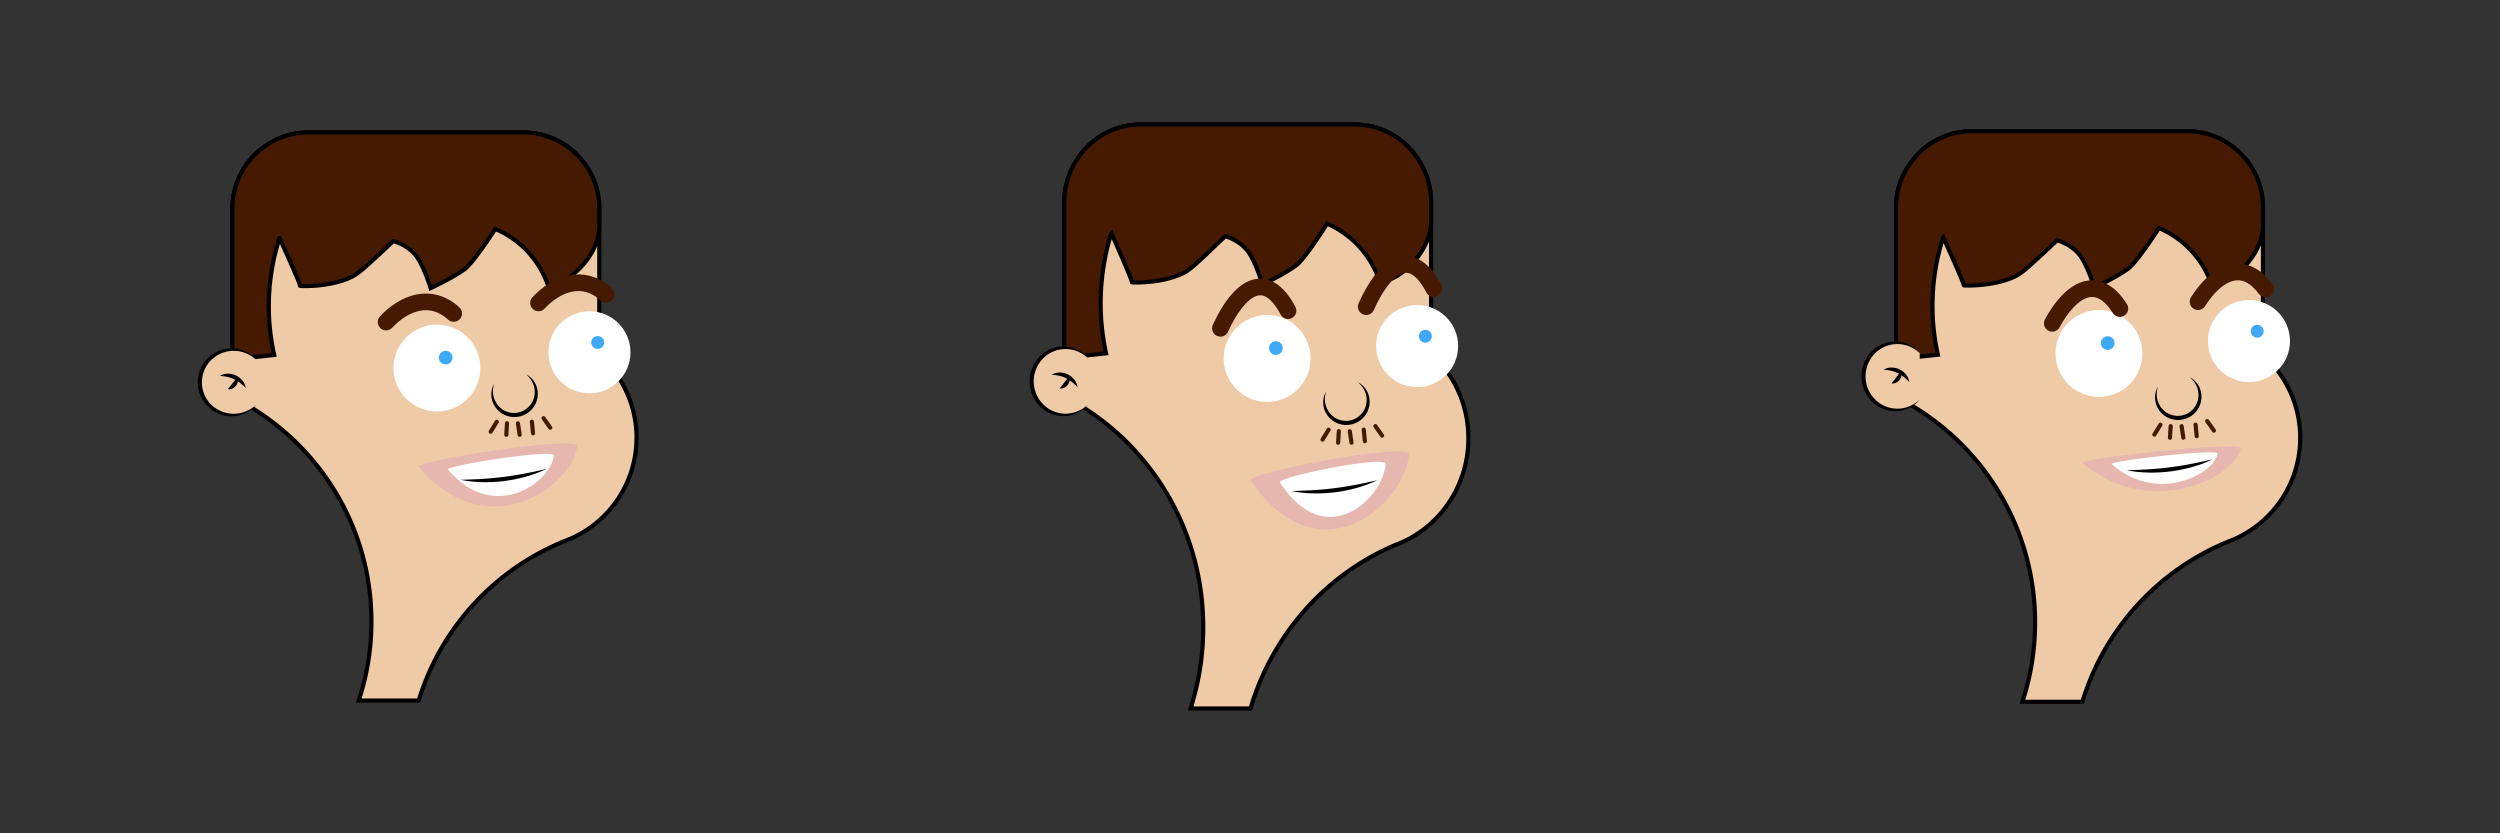 <svg xmlns="http://www.w3.org/2000/svg" xmlns:xlink="http://www.w3.org/1999/xlink" viewBox="0 0 3001.21 1000"><rect x="0" y="0" width="3001.21" height="1000" fill="#333333" stroke="none"/><defs><style>.cls-1,.cls-8{fill:#efcaa6;}.cls-1,.cls-2{stroke:#000;}.cls-1,.cls-2,.cls-3,.cls-6,.cls-7{stroke-miterlimit:10;}.cls-1,.cls-2,.cls-7{stroke-width:5px;}.cls-2{fill:#461a00;}.cls-10,.cls-3,.cls-6,.cls-7{fill:none;}.cls-3{stroke:red;stroke-width:2px;}.cls-4{fill:#fff;}.cls-5{fill:#3fa9f5;}.cls-6,.cls-7{stroke:#461a00;stroke-linecap:round;}.cls-6{stroke-width:20px;}.cls-9{fill:#e6b7af;}</style><symbol id="morten_grin_2" data-name="morten_grin_2" viewBox="0 0 1004 1000"><path class="cls-1" d="M764.13,526.24c0,56-33,104.1-80,124.89-2.54,1-5.05,2-7.55,3.06C618.31,678.71,569.24,721.46,536,775.52a310.78,310.78,0,0,0-33.4,75h-72a314.75,314.75,0,0,0,14.47-75q.78-11.14.79-22.49c0-83.06-31.87-158.48-83.73-214a302.31,302.31,0,0,0-77-59.68,94.93,94.93,0,0,1-6.13-33.66V243.22c0-51.54,41-93.71,91.18-93.71h258c50.15,0,91.18,42.17,91.18,93.71V424.4A137.25,137.25,0,0,1,764.13,526.24Z"/><path class="cls-2" d="M719.46,243.22v21.56c0,42.17-45.53,76.92-62,72.16a118.25,118.25,0,0,0-28.27-45,113.61,113.61,0,0,0-34.65-23.42C568.87,309.27,559,317.26,559,317.26c-13,10.52-42,24.36-42,24.36s-7.76-26-16.41-38.42c-8.09-11.64-20.06-17-28.26-19.68-37.8,36.15-42.74,41.12-53.8,45.92-25.94,11.26-58.3,9.73-58.36,9.38h0c.61-.63-6-16.74-24.62-59a282.89,282.89,0,0,0-6.38,144.32l-50.15,5.38V243.22c0-51.54,41-93.71,91.18-93.71h258C678.43,149.51,719.46,191.68,719.46,243.22Z"/><path class="cls-3" d="M676.54,659.5"/><path d="M631.24,458.73a25.54,25.54,0,0,1,11.09,10.65A26.78,26.78,0,0,1,645.45,485a27.48,27.48,0,0,1-6.22,15,28.83,28.83,0,0,1-6.14,5.52,29.25,29.25,0,0,1-7.51,3.51,30.71,30.71,0,0,1-8.2,1.17,30.07,30.07,0,0,1-8.16-1.27,27.67,27.67,0,0,1-13.39-9.13c-.46-.51-.81-1.1-1.21-1.64a15.51,15.51,0,0,1-1.1-1.71l-1-1.78-.79-1.86A26.68,26.68,0,0,1,590,485a25,25,0,0,1,3.45-15,26.91,26.91,0,0,0,5.38,27.2l1.24,1.25,1.34,1.13a12.66,12.66,0,0,0,1.39,1.05,13.56,13.56,0,0,0,1.45,1,25.81,25.81,0,0,0,6.35,2.73,26.73,26.73,0,0,0,6.83.89,26.38,26.38,0,0,0,6.78-1,25,25,0,0,0,11.47-7.32,25.32,25.32,0,0,0,3.84-5.75,16.07,16.07,0,0,0,.69-1.6,14,14,0,0,0,.59-1.64l.51-1.68.34-1.72a25.81,25.81,0,0,0-1.47-14A28,28,0,0,0,631.24,458.73Z"/><circle class="cls-4" cx="522.53" cy="430.33" r="52.16"/><circle class="cls-5" cx="533.04" cy="417.84" r="8.21"/><circle class="cls-4" cx="702.62" cy="415.42" r="49.25"/><circle class="cls-5" cx="712.55" cy="403.63" r="7.75"/><path class="cls-6" d="M466.49,394.13c21.9-48.15,54-72.16,81.15-21.17"/><path class="cls-6" d="M641.49,368.13c21.9-49.12,54-73.61,81.15-21.59"/><line class="cls-7" x1="596.37" y1="515.87" x2="589.07" y2="527.73"/><line class="cls-7" x1="608.63" y1="517.59" x2="607.81" y2="531.48"/><line class="cls-7" x1="621.78" y1="517.65" x2="623.84" y2="531.42"/><line class="cls-7" x1="638.55" y1="515.78" x2="639.89" y2="529.64"/><line class="cls-7" x1="652.54" y1="511.55" x2="660.55" y2="522.93"/><path class="cls-8" d="M307.34,485.76a38.61,38.61,0,0,1-28.27,12.37c-21.65,0-39.2-18-39.2-40.3s17.55-40.3,39.2-40.3a38.57,38.57,0,0,1,28.27,12.37"/><path d="M307.34,485.76a37.94,37.94,0,0,1-19.87,12.69,42,42,0,0,1-6,1c-.51,0-1,.07-1.53.1a11,11,0,0,1-1.52,0l-3.07-.06a41,41,0,0,1-12-2.69,42.51,42.51,0,0,1-10.65-6.27,46.63,46.63,0,0,1-8.3-9.21,44.4,44.4,0,0,1-5.23-11.26,42.36,42.36,0,0,1,0-24.6,45,45,0,0,1,5.24-11.27,46.32,46.32,0,0,1,8.3-9.21,42.57,42.57,0,0,1,10.64-6.27,41.3,41.3,0,0,1,12-2.69l3.07-.06a11,11,0,0,1,1.52,0c.51,0,1,.05,1.53.1a41.79,41.79,0,0,1,6,1,37.89,37.89,0,0,1,19.87,12.7A39.89,39.89,0,0,0,287,419.6a38.12,38.12,0,0,0-22.05,2.77,43.11,43.11,0,0,0-9.34,6,39.28,39.28,0,0,0-11.68,18.5,39.38,39.38,0,0,0,4.52,31.93,41.82,41.82,0,0,0,7.16,8.44,42.77,42.77,0,0,0,9.33,6A38.08,38.08,0,0,0,287,496.06,39.89,39.89,0,0,0,307.34,485.76Z"/><path class="cls-8" d="M273.6,466.26a18.54,18.54,0,0,0,8.21-6.56,19.23,19.23,0,0,0,3.19-8"/><path d="M273.6,466.26c1.09-1.56,2.08-2.77,3-3.94l2.65-3.35,2.61-3.38c.92-1.18,1.86-2.43,3.14-3.85a8.9,8.9,0,0,1,.47,5.4,12,12,0,0,1-6.51,8.3A8.85,8.85,0,0,1,273.6,466.26Z"/><path d="M264,449.86a18.19,18.19,0,0,1,9.46-2.63,22.22,22.22,0,0,1,17.67,8.61,18.43,18.43,0,0,1,3.87,9,66.81,66.81,0,0,0-6.7-6.29,39.61,39.61,0,0,0-7.19-4.6,38.14,38.14,0,0,0-8-2.84A60.26,60.26,0,0,0,264,449.86Z"/><path class="cls-9" d="M502.8,577c-6.33-9.2,191.47-47.24,190.06-31.29C687.64,604.83,585.42,696.93,502.8,577Z"/><path class="cls-4" d="M537.85,579.2c-4.24-6.49,128-33.32,127-22.07-3.49,41.74-71.81,106.71-127,22.07"/><path d="M551.87,589.49c8.77-.29,17.44-.54,26.08-1.08s17.23-1.34,25.8-2.42,17.07-2.47,25.58-4.07,17-3.53,25.54-5.43a145,145,0,0,1-24.64,9.23A178.89,178.89,0,0,1,578,592.3,144.41,144.41,0,0,1,551.87,589.49Z"/><rect class="cls-10" width="1004" height="1000"/></symbol><symbol id="morten_grin_1" data-name="morten_grin_1" viewBox="0 0 1004 1000"><path class="cls-1" d="M764.13,525.53a132.23,132.23,0,0,1-80,121.51c-2.54,1-5.05,2-7.55,3A301.8,301.8,0,0,0,536,768.06,298.24,298.24,0,0,0,502.63,841h-72a298.91,298.91,0,0,0,14.47-72.94q.78-10.84.79-21.88A299.86,299.86,0,0,0,362.2,537.93a301.49,301.49,0,0,0-77-58.06,90.17,90.17,0,0,1-6.13-32.75V250.18c0-50.15,41-91.18,91.18-91.18h258c50.15,0,91.18,41,91.18,91.18V426.45A131.91,131.91,0,0,1,764.13,525.53Z"/><path class="cls-2" d="M719.46,250.18v21c0,41-45.53,74.83-62,70.2a114.5,114.5,0,0,0-28.27-43.76,113.07,113.07,0,0,0-18.8-14.6,114.87,114.87,0,0,0-15.85-8.2C568.87,314.44,559,322.21,559,322.21c-13,10.23-42,23.7-42,23.7s-7.76-25.3-16.41-37.38c-8.09-11.32-20.06-16.55-28.26-19.15-37.8,35.17-42.74,40-53.8,44.68-25.94,11-58.3,9.46-58.36,9.13h0c.61-.61-6-16.29-24.62-57.44a268,268,0,0,0-6.38,140.41l-50.15,5.23V250.18c0-50.15,41-91.18,91.18-91.18h258C678.43,159,719.46,200,719.46,250.18Z"/><path class="cls-3" d="M676.54,650"/><path d="M631.24,449.24a25.54,25.54,0,0,1,11.09,10.65,26.78,26.78,0,0,1,3.12,15.58,27.48,27.48,0,0,1-6.22,15,28.83,28.83,0,0,1-6.14,5.52,29.58,29.58,0,0,1-7.51,3.51,30.71,30.71,0,0,1-8.2,1.17,30.07,30.07,0,0,1-8.16-1.27,27.67,27.67,0,0,1-13.39-9.13c-.46-.51-.81-1.1-1.21-1.64a15.51,15.51,0,0,1-1.1-1.71l-1-1.78-.79-1.86a26.68,26.68,0,0,1-1.8-7.78,25,25,0,0,1,3.45-15,26.91,26.91,0,0,0,5.38,27.2l1.24,1.25,1.34,1.13a12.66,12.66,0,0,0,1.39,1.05,13.56,13.56,0,0,0,1.45,1,25.81,25.81,0,0,0,6.35,2.73,24.6,24.6,0,0,0,13.61-.14,25,25,0,0,0,11.47-7.32,25.32,25.32,0,0,0,3.84-5.75,16.07,16.07,0,0,0,.69-1.6,14,14,0,0,0,.59-1.64l.51-1.68.34-1.72a25.81,25.81,0,0,0-1.47-14A28,28,0,0,0,631.24,449.24Z"/><circle class="cls-4" cx="524.53" cy="441.84" r="52.16"/><circle class="cls-5" cx="535.04" cy="429.35" r="8.21"/><circle class="cls-4" cx="707.62" cy="422.93" r="49.25"/><circle class="cls-5" cx="717.55" cy="411.14" r="7.75"/><path class="cls-6" d="M463.49,386.64c21.9-23.53,54-35.26,81.15-10.34"/><path class="cls-6" d="M646.49,363.64c21.9-23.53,54-35.26,81.15-10.34"/><line class="cls-7" x1="596.37" y1="506.38" x2="589.07" y2="518.24"/><line class="cls-7" x1="608.63" y1="508.1" x2="607.81" y2="521.99"/><line class="cls-7" x1="621.78" y1="508.16" x2="623.84" y2="521.93"/><line class="cls-7" x1="638.55" y1="506.29" x2="639.89" y2="520.15"/><line class="cls-7" x1="652.54" y1="502.06" x2="660.55" y2="513.44"/><path class="cls-8" d="M307.34,486.14a39.21,39.21,0,1,1,0-54.34"/><path d="M307.34,486.14a38,38,0,0,1-19.79,12.36,40.26,40.26,0,0,1-23.84-1.37,41.25,41.25,0,0,1-10.65-6,45.1,45.1,0,0,1-8.43-8.91,44.22,44.22,0,0,1-5.38-11.08,40.46,40.46,0,0,1,0-24.38,44.18,44.18,0,0,1,5.37-11.08,45.16,45.16,0,0,1,8.44-8.91,40.52,40.52,0,0,1,10.65-6l2.89-1c1-.28,2-.48,3-.72.49-.1,1-.25,1.48-.32l1.51-.19,1.51-.19a9.5,9.5,0,0,1,1.51-.11,40.42,40.42,0,0,1,12,1.13,38.06,38.06,0,0,1,19.79,12.37,40.3,40.3,0,0,0-20.3-10,39,39,0,0,0-21.87,2.6,8.39,8.39,0,0,0-1.26.57l-1.22.63-1.23.63c-.4.24-.78.5-1.17.74-.76.52-1.57.95-2.3,1.51l-2.17,1.68a40.62,40.62,0,0,0-7.28,8.16,42,42,0,0,0-4.62,9.86A41.2,41.2,0,0,0,242.37,459a40.79,40.79,0,0,0,1.55,10.76,41.85,41.85,0,0,0,4.62,9.86,40.61,40.61,0,0,0,7.27,8.16l2.18,1.69c.72.56,1.54,1,2.3,1.5.39.25.77.51,1.16.74l1.23.63,1.23.64a8.28,8.28,0,0,0,1.25.57,39.08,39.08,0,0,0,21.88,2.6A40.23,40.23,0,0,0,307.34,486.14Z"/><path class="cls-8" d="M273.6,467.18a18.57,18.57,0,0,0,8.21-6.39A18.37,18.37,0,0,0,285,453"/><path d="M273.6,467.18c1.08-1.55,2.07-2.73,3-3.88l2.64-3.25,2.62-3.27c.93-1.14,1.86-2.35,3.15-3.74a8.7,8.7,0,0,1,.44,5.34,11.34,11.34,0,0,1-2.32,4.81,11.66,11.66,0,0,1-4.22,3.28A8.86,8.86,0,0,1,273.6,467.18Z"/><path d="M264,451.22a18.34,18.34,0,0,1,9.39-2.62,23.41,23.41,0,0,1,5,.5,24.57,24.57,0,0,1,4.79,1.62,22.46,22.46,0,0,1,7.87,6.18,18.17,18.17,0,0,1,4,8.91,65.85,65.85,0,0,0-6.74-6.13,40.13,40.13,0,0,0-7.22-4.43,39.3,39.3,0,0,0-8-2.74A63.76,63.76,0,0,0,264,451.22Z"/><path class="cls-9" d="M502.8,560.7c-6.33-7.43,191.47-38.15,190.06-25.27C687.64,583.22,585.42,657.61,502.8,560.7Z"/><path class="cls-4" d="M537.85,563.89c-4.24-5,128-25.5,127-16.89-3.49,31.94-71.81,81.66-127,16.89"/><path d="M552.87,576c8.77-.29,17.44-.54,26.08-1.08s17.23-1.34,25.8-2.43,17.07-2.46,25.58-4.06,17-3.54,25.54-5.43a145,145,0,0,1-24.64,9.23,178.89,178.89,0,0,1-52.2,6.58A145.31,145.31,0,0,1,552.87,576Z"/><rect class="cls-10" width="1004" height="1000"/></symbol><symbol id="morten_grin_3" data-name="morten_grin_3" viewBox="0 0 1004 1000"><rect class="cls-10" width="1004" height="1000"/><path class="cls-1" d="M764.13,525.64a132.82,132.82,0,0,1-80,122c-2.54,1-5.05,2-7.55,3A302.55,302.55,0,0,0,502.63,842.49h-72a301.37,301.37,0,0,0,14.47-73.26q.78-10.89.79-22A302.57,302.57,0,0,0,285.2,479.78a90.88,90.88,0,0,1-6.13-32.89V249.08c0-50.36,41-91.57,91.18-91.57h258c50.15,0,91.18,41.21,91.18,91.57v177A132.74,132.74,0,0,1,764.13,525.64Z"/><path class="cls-2" d="M719.46,249.08v21.07c0,41.21-45.53,75.16-62,70.51a115,115,0,0,0-28.27-44,113.87,113.87,0,0,0-34.65-22.89C568.87,313.63,559,321.43,559,321.43c-13,10.28-42,23.81-42,23.81s-7.76-25.41-16.41-37.55c-8.09-11.37-20.06-16.62-28.26-19.23-37.8,35.32-42.74,40.18-53.8,44.87-25.94,11-58.3,9.51-58.36,9.17h0c.61-.61-6-16.35-24.62-57.69a270.34,270.34,0,0,0-6.38,141l-50.15,5.26v-182c0-50.36,41-91.57,91.18-91.57h258C678.43,157.51,719.46,198.72,719.46,249.08Z"/><path class="cls-3" d="M676.54,653.5"/><path d="M631.24,452.73a25.54,25.54,0,0,1,11.09,10.65A26.78,26.78,0,0,1,645.45,479a27.48,27.48,0,0,1-6.22,15,28.83,28.83,0,0,1-6.14,5.52,29.25,29.25,0,0,1-7.51,3.51,30.71,30.71,0,0,1-8.2,1.17,30.07,30.07,0,0,1-8.16-1.27,27.67,27.67,0,0,1-13.39-9.13c-.46-.51-.81-1.1-1.21-1.64a15.51,15.51,0,0,1-1.1-1.71l-1-1.78-.79-1.86A26.68,26.68,0,0,1,590,479a25,25,0,0,1,3.45-15,26.91,26.91,0,0,0,5.38,27.2l1.24,1.25,1.34,1.13a12.66,12.66,0,0,0,1.39,1.05,13.56,13.56,0,0,0,1.45,1,25.81,25.81,0,0,0,6.35,2.73,26.73,26.73,0,0,0,6.83.89,26.38,26.38,0,0,0,6.78-1,25,25,0,0,0,11.47-7.32,25.32,25.32,0,0,0,3.84-5.75,16.07,16.07,0,0,0,.69-1.6,14,14,0,0,0,.59-1.64l.51-1.68.34-1.72a25.81,25.81,0,0,0-1.47-14A28,28,0,0,0,631.24,452.73Z"/><circle class="cls-4" cx="522.53" cy="424.33" r="52.16"/><circle class="cls-5" cx="533.04" cy="411.84" r="8.21"/><circle class="cls-4" cx="702.62" cy="409.42" r="49.25"/><circle class="cls-5" cx="712.55" cy="397.63" r="7.75"/><path class="cls-6" d="M466.49,388.13c21.9-40.39,54-60.52,81.15-17.75"/><path class="cls-6" d="M641.49,362.13c21.9-34.56,54-51.8,81.15-15.19"/><line class="cls-7" x1="596.37" y1="509.87" x2="589.07" y2="521.73"/><line class="cls-7" x1="608.63" y1="511.59" x2="607.81" y2="525.48"/><line class="cls-7" x1="621.78" y1="511.65" x2="623.84" y2="525.42"/><line class="cls-7" x1="638.55" y1="509.78" x2="639.89" y2="523.64"/><line class="cls-7" x1="652.54" y1="505.55" x2="660.55" y2="516.93"/><path class="cls-8" d="M307.34,479.76a38.61,38.61,0,0,1-28.27,12.37c-21.65,0-39.2-18-39.2-40.3s17.55-40.3,39.2-40.3a38.57,38.57,0,0,1,28.27,12.37"/><path d="M307.34,479.76a37.94,37.94,0,0,1-19.87,12.69,42,42,0,0,1-6,1c-.51,0-1,.07-1.53.1a11,11,0,0,1-1.52,0l-3.07-.06a41,41,0,0,1-12-2.69,42.51,42.51,0,0,1-10.65-6.27,46.63,46.63,0,0,1-8.3-9.21,44.4,44.4,0,0,1-5.23-11.26,42.36,42.36,0,0,1,0-24.6,45,45,0,0,1,5.24-11.27,46.32,46.32,0,0,1,8.3-9.21,42.57,42.57,0,0,1,10.64-6.27,41.3,41.3,0,0,1,12-2.69l3.07-.06a11,11,0,0,1,1.52,0c.51,0,1,.05,1.53.1a41.79,41.79,0,0,1,6,1,37.89,37.89,0,0,1,19.87,12.7A39.89,39.89,0,0,0,287,413.6a38.12,38.12,0,0,0-22.05,2.77,43.11,43.11,0,0,0-9.34,6,39.28,39.28,0,0,0-11.68,18.5,39.38,39.38,0,0,0,4.52,31.93,41.82,41.82,0,0,0,7.16,8.44,42.77,42.77,0,0,0,9.33,6A38.08,38.08,0,0,0,287,490.06,39.89,39.89,0,0,0,307.34,479.76Z"/><path class="cls-8" d="M273.6,460.26a18.54,18.54,0,0,0,8.21-6.56,19.23,19.23,0,0,0,3.19-8"/><path d="M273.6,460.26c1.09-1.56,2.08-2.77,3-3.94l2.65-3.35,2.61-3.38c.92-1.18,1.86-2.43,3.14-3.85a8.9,8.9,0,0,1,.47,5.4,12,12,0,0,1-6.51,8.3A8.85,8.85,0,0,1,273.6,460.26Z"/><path d="M264,443.86a18.19,18.19,0,0,1,9.46-2.63,22.22,22.22,0,0,1,17.67,8.61,18.43,18.43,0,0,1,3.87,9,66.81,66.81,0,0,0-6.7-6.29,39.61,39.61,0,0,0-7.19-4.6,38.14,38.14,0,0,0-8-2.84A60.26,60.26,0,0,0,264,443.86Z"/><path class="cls-9" d="M502.8,556c-6.33-5.28,191.47-27.08,190.06-17.94C687.64,571.93,585.42,624.71,502.8,556Z"/><path class="cls-4" d="M537.85,557.23c-4.24-3.72,128-19.09,127-12.64-3.49,23.92-71.81,61.16-127,12.64"/><path d="M555.87,564.49c8.77-.29,17.44-.54,26.08-1.08s17.23-1.34,25.8-2.42,17.07-2.47,25.58-4.07,17-3.53,25.54-5.43a145,145,0,0,1-24.64,9.23A178.89,178.89,0,0,1,582,567.3,144.41,144.41,0,0,1,555.87,564.49Z"/></symbol></defs><title>morten_grin_cycle</title><g id="Layer_2" data-name="Layer 2"><g id="Layer_2-2" data-name="Layer 2"><use width="1004" height="1000" transform="translate(998.61)" xlink:href="#morten_grin_2"/><use width="1004" height="1000" xlink:href="#morten_grin_1"/><use width="1004" height="1000" transform="translate(1997.21)" xlink:href="#morten_grin_3"/></g></g></svg>
